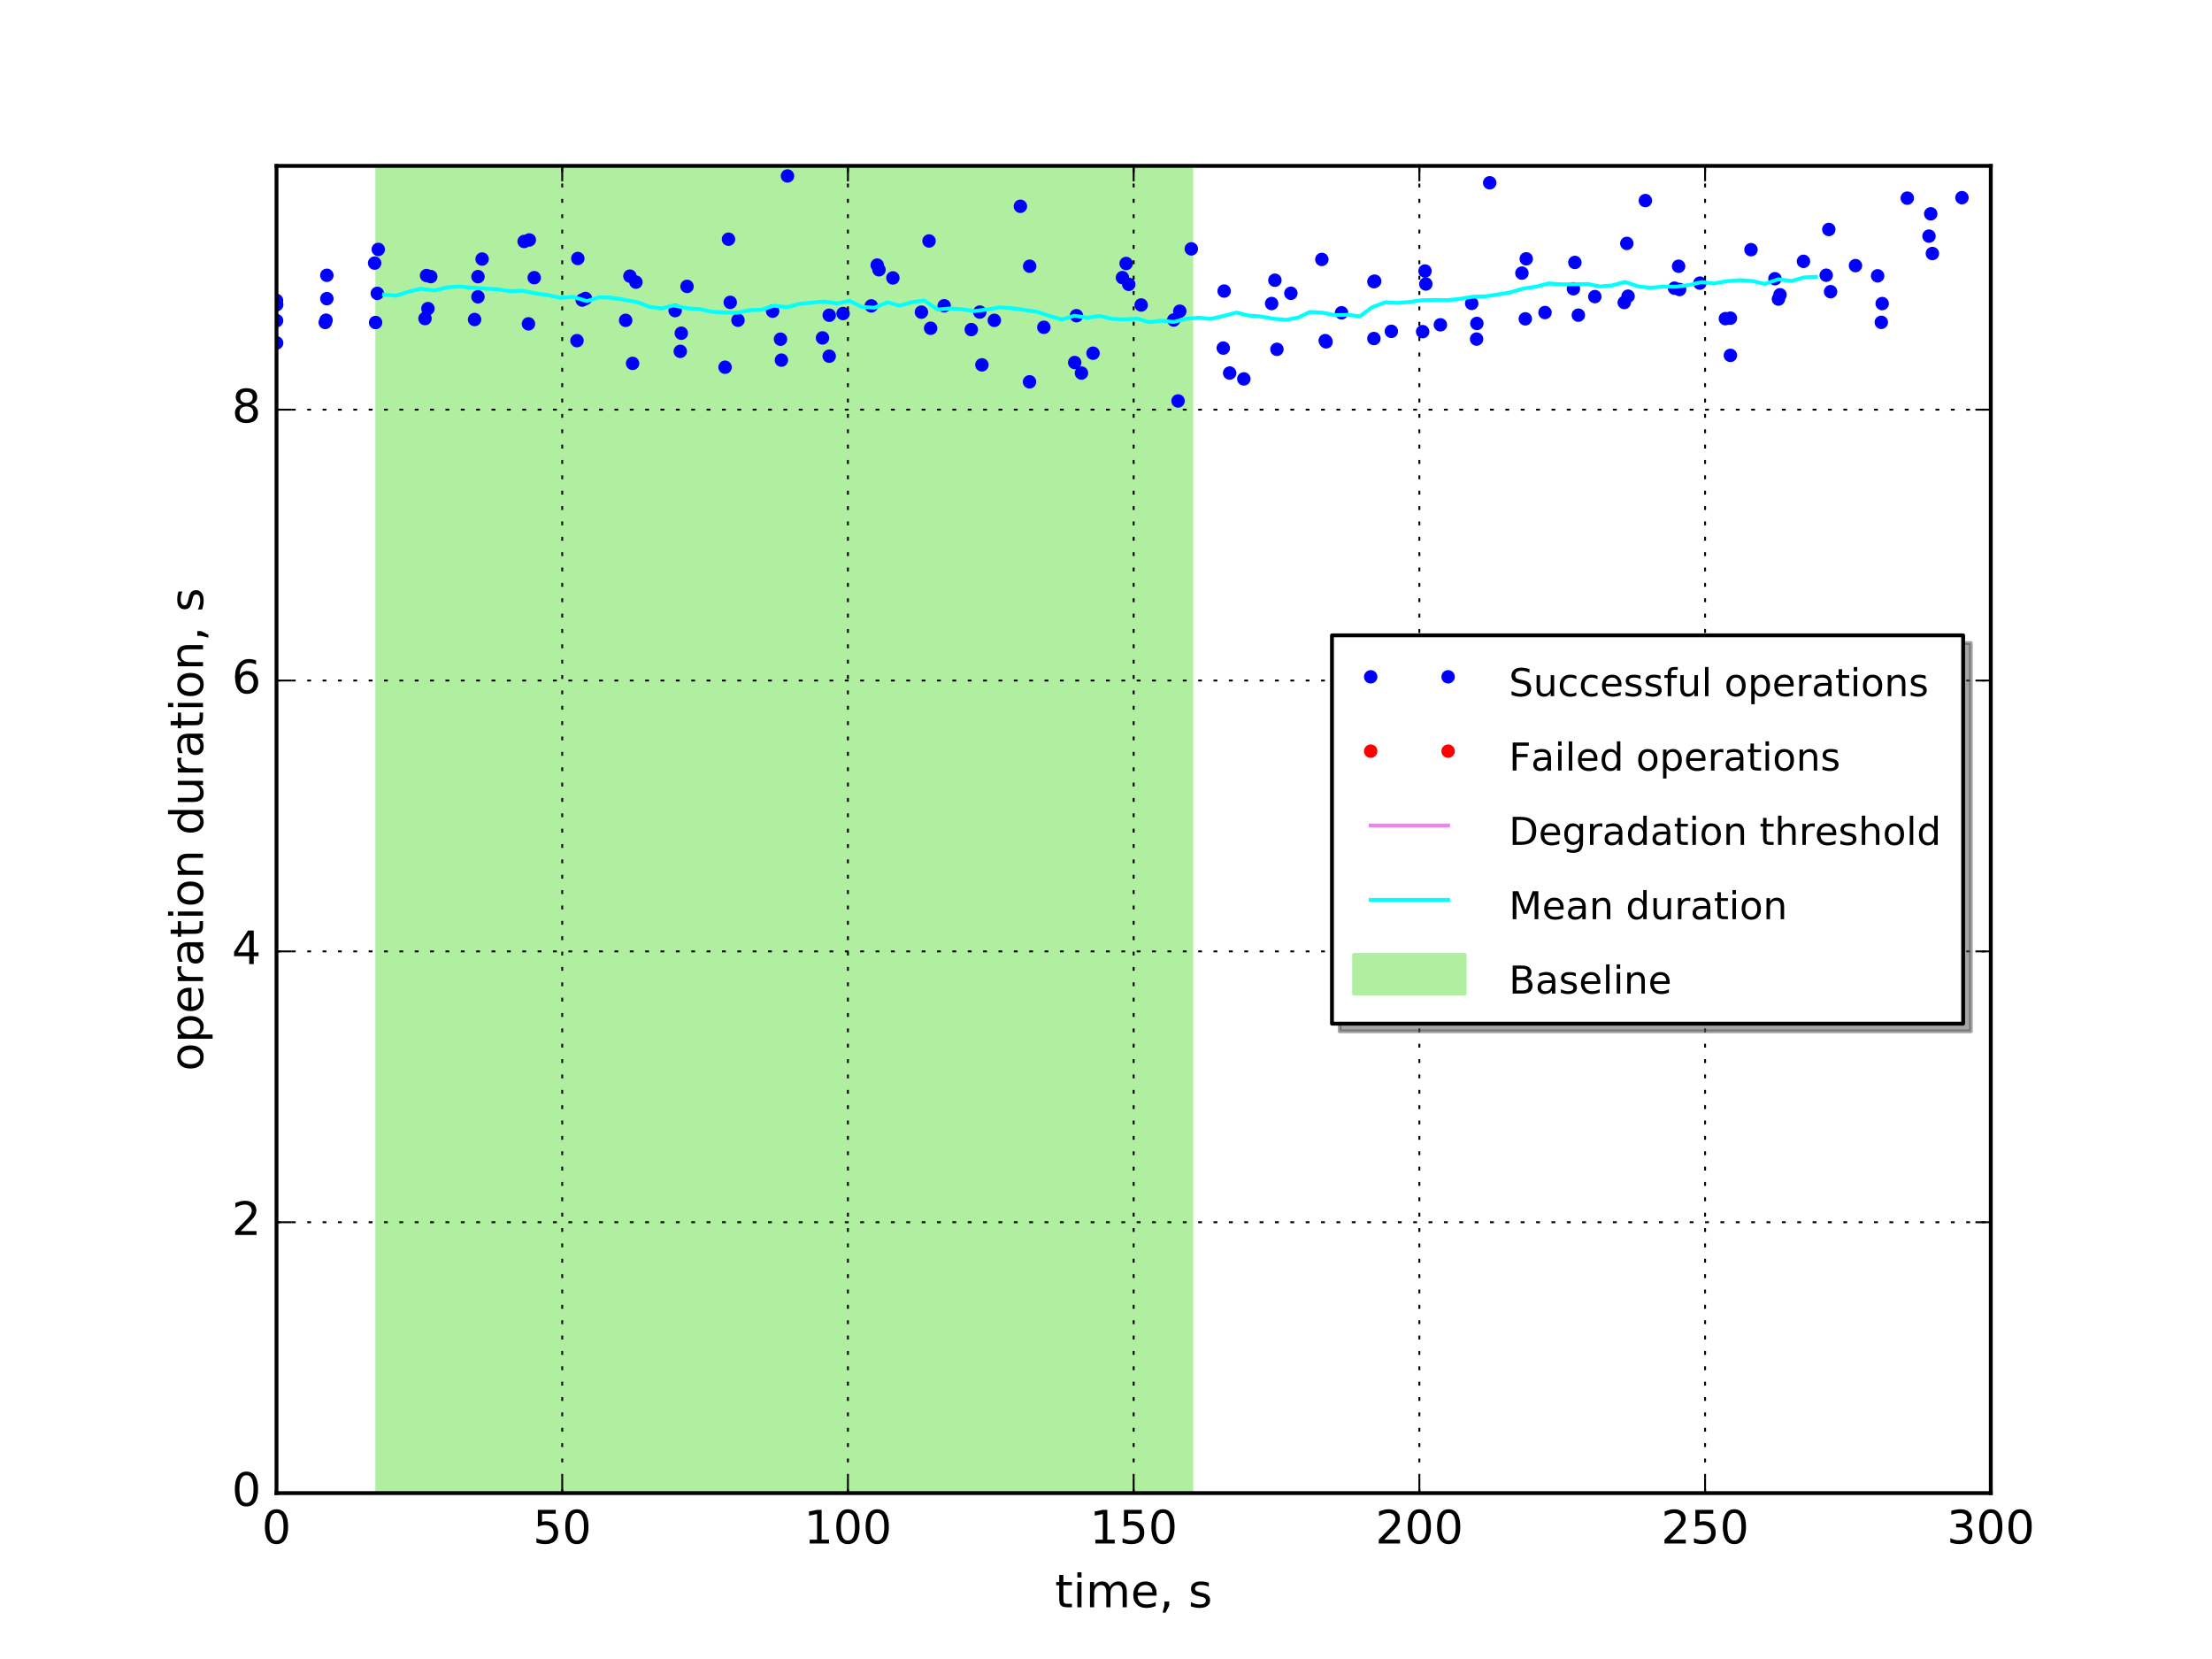 <?xml version="1.0" encoding="utf-8" standalone="no"?>
<!DOCTYPE svg PUBLIC "-//W3C//DTD SVG 1.1//EN"
  "http://www.w3.org/Graphics/SVG/1.1/DTD/svg11.dtd">
<!-- Created with matplotlib (http://matplotlib.org/) -->
<svg height="432pt" version="1.1" viewBox="0 0 576 432" width="576pt" xmlns="http://www.w3.org/2000/svg" xmlns:xlink="http://www.w3.org/1999/xlink">
 <defs>
  <style type="text/css">
*{stroke-linecap:butt;stroke-linejoin:round;stroke-miterlimit:100000;}
  </style>
 </defs>
 <g id="figure_1">
  <g id="patch_1">
   <path d="M 0 432 
L 576 432 
L 576 0 
L 0 0 
z
" style="fill:#ffffff;"/>
  </g>
  <g id="axes_1">
   <g id="patch_2">
    <path d="M 72 388.8 
L 518.4 388.8 
L 518.4 43.2 
L 72 43.2 
z
" style="fill:#ffffff;"/>
   </g>
   <g id="patch_3">
    <path clip-path="url(#p332a03325e)" d="M 98.249 388.8 
L 98.249 43.2 
L 310.215 43.2 
L 310.215 388.8 
z
" style="fill:#b0efa0;stroke:#b0efa0;stroke-linejoin:miter;"/>
   </g>
   <g id="line2d_1">
    <defs>
     <path d="M 0 1.5 
C 0.398 1.5 0.779 1.342 1.061 1.061 
C 1.342 0.779 1.5 0.398 1.5 0 
C 1.5 -0.398 1.342 -0.779 1.061 -1.061 
C 0.779 -1.342 0.398 -1.5 0 -1.5 
C -0.398 -1.5 -0.779 -1.342 -1.061 -1.061 
C -1.342 -0.779 -1.5 -0.398 -1.5 0 
C -1.5 0.398 -1.342 0.779 -1.061 1.061 
C -0.779 1.342 -0.398 1.5 0 1.5 
z
" id="m85e5445062" style="stroke:#0000ff;stroke-width:0.5;"/>
    </defs>
    <g clip-path="url(#p332a03325e)">
     <use style="fill:#0000ff;stroke:#0000ff;stroke-width:0.5;" x="72.0" xlink:href="#m85e5445062" y="78.233"/>
     <use style="fill:#0000ff;stroke:#0000ff;stroke-width:0.5;" x="72.02" xlink:href="#m85e5445062" y="83.498"/>
     <use style="fill:#0000ff;stroke:#0000ff;stroke-width:0.5;" x="72.04" xlink:href="#m85e5445062" y="89.294"/>
     <use style="fill:#0000ff;stroke:#0000ff;stroke-width:0.5;" x="72.052" xlink:href="#m85e5445062" y="79.327"/>
     <use style="fill:#0000ff;stroke:#0000ff;stroke-width:0.5;" x="84.687" xlink:href="#m85e5445062" y="83.963"/>
     <use style="fill:#0000ff;stroke:#0000ff;stroke-width:0.5;" x="84.91" xlink:href="#m85e5445062" y="83.375"/>
     <use style="fill:#0000ff;stroke:#0000ff;stroke-width:0.5;" x="85.114" xlink:href="#m85e5445062" y="71.685"/>
     <use style="fill:#0000ff;stroke:#0000ff;stroke-width:0.5;" x="85.116" xlink:href="#m85e5445062" y="77.765"/>
     <use style="fill:#0000ff;stroke:#0000ff;stroke-width:0.5;" x="97.555" xlink:href="#m85e5445062" y="68.507"/>
     <use style="fill:#0000ff;stroke:#0000ff;stroke-width:0.5;" x="97.803" xlink:href="#m85e5445062" y="83.981"/>
     <use style="fill:#0000ff;stroke:#0000ff;stroke-width:0.5;" x="98.249" xlink:href="#m85e5445062" y="76.392"/>
     <use style="fill:#0000ff;stroke:#0000ff;stroke-width:0.5;" x="98.499" xlink:href="#m85e5445062" y="64.947"/>
     <use style="fill:#0000ff;stroke:#0000ff;stroke-width:0.5;" x="110.671" xlink:href="#m85e5445062" y="82.952"/>
     <use style="fill:#0000ff;stroke:#0000ff;stroke-width:0.5;" x="111.075" xlink:href="#m85e5445062" y="71.75"/>
     <use style="fill:#0000ff;stroke:#0000ff;stroke-width:0.5;" x="111.436" xlink:href="#m85e5445062" y="80.361"/>
     <use style="fill:#0000ff;stroke:#0000ff;stroke-width:0.5;" x="112.169" xlink:href="#m85e5445062" y="72.025"/>
     <use style="fill:#0000ff;stroke:#0000ff;stroke-width:0.5;" x="123.583" xlink:href="#m85e5445062" y="83.2"/>
     <use style="fill:#0000ff;stroke:#0000ff;stroke-width:0.5;" x="124.458" xlink:href="#m85e5445062" y="77.288"/>
     <use style="fill:#0000ff;stroke:#0000ff;stroke-width:0.5;" x="124.463" xlink:href="#m85e5445062" y="72.038"/>
     <use style="fill:#0000ff;stroke:#0000ff;stroke-width:0.5;" x="125.541" xlink:href="#m85e5445062" y="67.454"/>
     <use style="fill:#0000ff;stroke:#0000ff;stroke-width:0.5;" x="136.486" xlink:href="#m85e5445062" y="62.878"/>
     <use style="fill:#0000ff;stroke:#0000ff;stroke-width:0.5;" x="137.607" xlink:href="#m85e5445062" y="84.33"/>
     <use style="fill:#0000ff;stroke:#0000ff;stroke-width:0.5;" x="137.834" xlink:href="#m85e5445062" y="62.477"/>
     <use style="fill:#0000ff;stroke:#0000ff;stroke-width:0.5;" x="139.106" xlink:href="#m85e5445062" y="72.309"/>
     <use style="fill:#0000ff;stroke:#0000ff;stroke-width:0.5;" x="150.245" xlink:href="#m85e5445062" y="88.707"/>
     <use style="fill:#0000ff;stroke:#0000ff;stroke-width:0.5;" x="150.46" xlink:href="#m85e5445062" y="67.308"/>
     <use style="fill:#0000ff;stroke:#0000ff;stroke-width:0.5;" x="151.614" xlink:href="#m85e5445062" y="78.133"/>
     <use style="fill:#0000ff;stroke:#0000ff;stroke-width:0.5;" x="152.464" xlink:href="#m85e5445062" y="77.724"/>
     <use style="fill:#0000ff;stroke:#0000ff;stroke-width:0.5;" x="162.916" xlink:href="#m85e5445062" y="83.413"/>
     <use style="fill:#0000ff;stroke:#0000ff;stroke-width:0.5;" x="164.029" xlink:href="#m85e5445062" y="71.905"/>
     <use style="fill:#0000ff;stroke:#0000ff;stroke-width:0.5;" x="164.727" xlink:href="#m85e5445062" y="94.627"/>
     <use style="fill:#0000ff;stroke:#0000ff;stroke-width:0.5;" x="165.595" xlink:href="#m85e5445062" y="73.467"/>
     <use style="fill:#0000ff;stroke:#0000ff;stroke-width:0.5;" x="175.807" xlink:href="#m85e5445062" y="80.883"/>
     <use style="fill:#0000ff;stroke:#0000ff;stroke-width:0.5;" x="177.145" xlink:href="#m85e5445062" y="91.493"/>
     <use style="fill:#0000ff;stroke:#0000ff;stroke-width:0.5;" x="177.405" xlink:href="#m85e5445062" y="86.769"/>
     <use style="fill:#0000ff;stroke:#0000ff;stroke-width:0.5;" x="178.905" xlink:href="#m85e5445062" y="74.574"/>
     <use style="fill:#0000ff;stroke:#0000ff;stroke-width:0.5;" x="188.805" xlink:href="#m85e5445062" y="95.624"/>
     <use style="fill:#0000ff;stroke:#0000ff;stroke-width:0.5;" x="189.695" xlink:href="#m85e5445062" y="62.289"/>
     <use style="fill:#0000ff;stroke:#0000ff;stroke-width:0.5;" x="190.153" xlink:href="#m85e5445062" y="78.734"/>
     <use style="fill:#0000ff;stroke:#0000ff;stroke-width:0.5;" x="192.169" xlink:href="#m85e5445062" y="83.383"/>
     <use style="fill:#0000ff;stroke:#0000ff;stroke-width:0.5;" x="201.186" xlink:href="#m85e5445062" y="81.026"/>
     <use style="fill:#0000ff;stroke:#0000ff;stroke-width:0.5;" x="203.242" xlink:href="#m85e5445062" y="88.327"/>
     <use style="fill:#0000ff;stroke:#0000ff;stroke-width:0.5;" x="203.478" xlink:href="#m85e5445062" y="93.776"/>
     <use style="fill:#0000ff;stroke:#0000ff;stroke-width:0.5;" x="205.061" xlink:href="#m85e5445062" y="45.823"/>
     <use style="fill:#0000ff;stroke:#0000ff;stroke-width:0.5;" x="214.18" xlink:href="#m85e5445062" y="87.993"/>
     <use style="fill:#0000ff;stroke:#0000ff;stroke-width:0.5;" x="215.925" xlink:href="#m85e5445062" y="92.749"/>
     <use style="fill:#0000ff;stroke:#0000ff;stroke-width:0.5;" x="215.934" xlink:href="#m85e5445062" y="82.087"/>
     <use style="fill:#0000ff;stroke:#0000ff;stroke-width:0.5;" x="219.538" xlink:href="#m85e5445062" y="81.639"/>
     <use style="fill:#0000ff;stroke:#0000ff;stroke-width:0.5;" x="226.878" xlink:href="#m85e5445062" y="79.651"/>
     <use style="fill:#0000ff;stroke:#0000ff;stroke-width:0.5;" x="228.423" xlink:href="#m85e5445062" y="69.033"/>
     <use style="fill:#0000ff;stroke:#0000ff;stroke-width:0.5;" x="228.883" xlink:href="#m85e5445062" y="70.254"/>
     <use style="fill:#0000ff;stroke:#0000ff;stroke-width:0.5;" x="232.504" xlink:href="#m85e5445062" y="72.372"/>
     <use style="fill:#0000ff;stroke:#0000ff;stroke-width:0.5;" x="239.934" xlink:href="#m85e5445062" y="81.284"/>
     <use style="fill:#0000ff;stroke:#0000ff;stroke-width:0.5;" x="241.921" xlink:href="#m85e5445062" y="62.75"/>
     <use style="fill:#0000ff;stroke:#0000ff;stroke-width:0.5;" x="242.331" xlink:href="#m85e5445062" y="85.477"/>
     <use style="fill:#0000ff;stroke:#0000ff;stroke-width:0.5;" x="245.861" xlink:href="#m85e5445062" y="79.626"/>
     <use style="fill:#0000ff;stroke:#0000ff;stroke-width:0.5;" x="252.917" xlink:href="#m85e5445062" y="85.825"/>
     <use style="fill:#0000ff;stroke:#0000ff;stroke-width:0.5;" x="255.135" xlink:href="#m85e5445062" y="81.268"/>
     <use style="fill:#0000ff;stroke:#0000ff;stroke-width:0.5;" x="255.685" xlink:href="#m85e5445062" y="95.011"/>
     <use style="fill:#0000ff;stroke:#0000ff;stroke-width:0.5;" x="258.919" xlink:href="#m85e5445062" y="83.417"/>
     <use style="fill:#0000ff;stroke:#0000ff;stroke-width:0.5;" x="265.709" xlink:href="#m85e5445062" y="53.72"/>
     <use style="fill:#0000ff;stroke:#0000ff;stroke-width:0.5;" x="268.086" xlink:href="#m85e5445062" y="99.428"/>
     <use style="fill:#0000ff;stroke:#0000ff;stroke-width:0.5;" x="268.12" xlink:href="#m85e5445062" y="69.324"/>
     <use style="fill:#0000ff;stroke:#0000ff;stroke-width:0.5;" x="271.811" xlink:href="#m85e5445062" y="85.227"/>
     <use style="fill:#0000ff;stroke:#0000ff;stroke-width:0.5;" x="279.854" xlink:href="#m85e5445062" y="94.402"/>
     <use style="fill:#0000ff;stroke:#0000ff;stroke-width:0.5;" x="280.302" xlink:href="#m85e5445062" y="82.209"/>
     <use style="fill:#0000ff;stroke:#0000ff;stroke-width:0.5;" x="281.611" xlink:href="#m85e5445062" y="97.144"/>
     <use style="fill:#0000ff;stroke:#0000ff;stroke-width:0.5;" x="284.626" xlink:href="#m85e5445062" y="91.981"/>
     <use style="fill:#0000ff;stroke:#0000ff;stroke-width:0.5;" x="292.281" xlink:href="#m85e5445062" y="72.293"/>
     <use style="fill:#0000ff;stroke:#0000ff;stroke-width:0.5;" x="293.243" xlink:href="#m85e5445062" y="68.613"/>
     <use style="fill:#0000ff;stroke:#0000ff;stroke-width:0.5;" x="293.922" xlink:href="#m85e5445062" y="74.04"/>
     <use style="fill:#0000ff;stroke:#0000ff;stroke-width:0.5;" x="297.156" xlink:href="#m85e5445062" y="79.417"/>
     <use style="fill:#0000ff;stroke:#0000ff;stroke-width:0.5;" x="305.642" xlink:href="#m85e5445062" y="83.328"/>
     <use style="fill:#0000ff;stroke:#0000ff;stroke-width:0.5;" x="306.76" xlink:href="#m85e5445062" y="104.41"/>
     <use style="fill:#0000ff;stroke:#0000ff;stroke-width:0.5;" x="307.208" xlink:href="#m85e5445062" y="81.037"/>
     <use style="fill:#0000ff;stroke:#0000ff;stroke-width:0.5;" x="310.215" xlink:href="#m85e5445062" y="64.804"/>
     <use style="fill:#0000ff;stroke:#0000ff;stroke-width:0.5;" x="318.536" xlink:href="#m85e5445062" y="90.639"/>
     <use style="fill:#0000ff;stroke:#0000ff;stroke-width:0.5;" x="318.765" xlink:href="#m85e5445062" y="75.792"/>
     <use style="fill:#0000ff;stroke:#0000ff;stroke-width:0.5;" x="320.201" xlink:href="#m85e5445062" y="97.138"/>
     <use style="fill:#0000ff;stroke:#0000ff;stroke-width:0.5;" x="323.892" xlink:href="#m85e5445062" y="98.665"/>
     <use style="fill:#0000ff;stroke:#0000ff;stroke-width:0.5;" x="331.129" xlink:href="#m85e5445062" y="79.04"/>
     <use style="fill:#0000ff;stroke:#0000ff;stroke-width:0.5;" x="331.977" xlink:href="#m85e5445062" y="72.965"/>
     <use style="fill:#0000ff;stroke:#0000ff;stroke-width:0.5;" x="332.514" xlink:href="#m85e5445062" y="90.965"/>
     <use style="fill:#0000ff;stroke:#0000ff;stroke-width:0.5;" x="336.14" xlink:href="#m85e5445062" y="76.368"/>
     <use style="fill:#0000ff;stroke:#0000ff;stroke-width:0.5;" x="344.204" xlink:href="#m85e5445062" y="67.554"/>
     <use style="fill:#0000ff;stroke:#0000ff;stroke-width:0.5;" x="345.085" xlink:href="#m85e5445062" y="88.702"/>
     <use style="fill:#0000ff;stroke:#0000ff;stroke-width:0.5;" x="345.313" xlink:href="#m85e5445062" y="89.012"/>
     <use style="fill:#0000ff;stroke:#0000ff;stroke-width:0.5;" x="349.328" xlink:href="#m85e5445062" y="81.449"/>
     <use style="fill:#0000ff;stroke:#0000ff;stroke-width:0.5;" x="357.755" xlink:href="#m85e5445062" y="73.339"/>
     <use style="fill:#0000ff;stroke:#0000ff;stroke-width:0.5;" x="357.764" xlink:href="#m85e5445062" y="88.152"/>
     <use style="fill:#0000ff;stroke:#0000ff;stroke-width:0.5;" x="357.966" xlink:href="#m85e5445062" y="73.223"/>
     <use style="fill:#0000ff;stroke:#0000ff;stroke-width:0.5;" x="362.301" xlink:href="#m85e5445062" y="86.278"/>
     <use style="fill:#0000ff;stroke:#0000ff;stroke-width:0.5;" x="370.454" xlink:href="#m85e5445062" y="86.362"/>
     <use style="fill:#0000ff;stroke:#0000ff;stroke-width:0.5;" x="371.071" xlink:href="#m85e5445062" y="70.578"/>
     <use style="fill:#0000ff;stroke:#0000ff;stroke-width:0.5;" x="371.287" xlink:href="#m85e5445062" y="73.953"/>
     <use style="fill:#0000ff;stroke:#0000ff;stroke-width:0.5;" x="375.072" xlink:href="#m85e5445062" y="84.579"/>
     <use style="fill:#0000ff;stroke:#0000ff;stroke-width:0.5;" x="383.224" xlink:href="#m85e5445062" y="79.001"/>
     <use style="fill:#0000ff;stroke:#0000ff;stroke-width:0.5;" x="384.502" xlink:href="#m85e5445062" y="88.293"/>
     <use style="fill:#0000ff;stroke:#0000ff;stroke-width:0.5;" x="384.575" xlink:href="#m85e5445062" y="84.225"/>
     <use style="fill:#0000ff;stroke:#0000ff;stroke-width:0.5;" x="387.914" xlink:href="#m85e5445062" y="47.6"/>
     <use style="fill:#0000ff;stroke:#0000ff;stroke-width:0.5;" x="396.302" xlink:href="#m85e5445062" y="71.115"/>
     <use style="fill:#0000ff;stroke:#0000ff;stroke-width:0.5;" x="397.187" xlink:href="#m85e5445062" y="83.023"/>
     <use style="fill:#0000ff;stroke:#0000ff;stroke-width:0.5;" x="397.433" xlink:href="#m85e5445062" y="67.398"/>
     <use style="fill:#0000ff;stroke:#0000ff;stroke-width:0.5;" x="402.317" xlink:href="#m85e5445062" y="81.385"/>
     <use style="fill:#0000ff;stroke:#0000ff;stroke-width:0.5;" x="409.712" xlink:href="#m85e5445062" y="75.197"/>
     <use style="fill:#0000ff;stroke:#0000ff;stroke-width:0.5;" x="410.095" xlink:href="#m85e5445062" y="68.338"/>
     <use style="fill:#0000ff;stroke:#0000ff;stroke-width:0.5;" x="410.999" xlink:href="#m85e5445062" y="82.063"/>
     <use style="fill:#0000ff;stroke:#0000ff;stroke-width:0.5;" x="415.293" xlink:href="#m85e5445062" y="77.239"/>
     <use style="fill:#0000ff;stroke:#0000ff;stroke-width:0.5;" x="422.95" xlink:href="#m85e5445062" y="78.774"/>
     <use style="fill:#0000ff;stroke:#0000ff;stroke-width:0.5;" x="423.622" xlink:href="#m85e5445062" y="63.38"/>
     <use style="fill:#0000ff;stroke:#0000ff;stroke-width:0.5;" x="423.95" xlink:href="#m85e5445062" y="77.126"/>
     <use style="fill:#0000ff;stroke:#0000ff;stroke-width:0.5;" x="428.446" xlink:href="#m85e5445062" y="52.231"/>
     <use style="fill:#0000ff;stroke:#0000ff;stroke-width:0.5;" x="436.04" xlink:href="#m85e5445062" y="75.043"/>
     <use style="fill:#0000ff;stroke:#0000ff;stroke-width:0.5;" x="437.106" xlink:href="#m85e5445062" y="69.334"/>
     <use style="fill:#0000ff;stroke:#0000ff;stroke-width:0.5;" x="437.358" xlink:href="#m85e5445062" y="75.39"/>
     <use style="fill:#0000ff;stroke:#0000ff;stroke-width:0.5;" x="442.654" xlink:href="#m85e5445062" y="73.72"/>
     <use style="fill:#0000ff;stroke:#0000ff;stroke-width:0.5;" x="449.284" xlink:href="#m85e5445062" y="82.974"/>
     <use style="fill:#0000ff;stroke:#0000ff;stroke-width:0.5;" x="450.591" xlink:href="#m85e5445062" y="92.537"/>
     <use style="fill:#0000ff;stroke:#0000ff;stroke-width:0.5;" x="450.596" xlink:href="#m85e5445062" y="82.848"/>
     <use style="fill:#0000ff;stroke:#0000ff;stroke-width:0.5;" x="455.953" xlink:href="#m85e5445062" y="65.016"/>
     <use style="fill:#0000ff;stroke:#0000ff;stroke-width:0.5;" x="462.193" xlink:href="#m85e5445062" y="72.583"/>
     <use style="fill:#0000ff;stroke:#0000ff;stroke-width:0.5;" x="463.097" xlink:href="#m85e5445062" y="77.875"/>
     <use style="fill:#0000ff;stroke:#0000ff;stroke-width:0.5;" x="463.51" xlink:href="#m85e5445062" y="76.759"/>
     <use style="fill:#0000ff;stroke:#0000ff;stroke-width:0.5;" x="469.621" xlink:href="#m85e5445062" y="68.053"/>
     <use style="fill:#0000ff;stroke:#0000ff;stroke-width:0.5;" x="475.541" xlink:href="#m85e5445062" y="71.663"/>
     <use style="fill:#0000ff;stroke:#0000ff;stroke-width:0.5;" x="476.221" xlink:href="#m85e5445062" y="59.754"/>
     <use style="fill:#0000ff;stroke:#0000ff;stroke-width:0.5;" x="476.681" xlink:href="#m85e5445062" y="75.952"/>
     <use style="fill:#0000ff;stroke:#0000ff;stroke-width:0.5;" x="483.16" xlink:href="#m85e5445062" y="69.166"/>
     <use style="fill:#0000ff;stroke:#0000ff;stroke-width:0.5;" x="488.928" xlink:href="#m85e5445062" y="71.824"/>
     <use style="fill:#0000ff;stroke:#0000ff;stroke-width:0.5;" x="489.886" xlink:href="#m85e5445062" y="83.933"/>
     <use style="fill:#0000ff;stroke:#0000ff;stroke-width:0.5;" x="490.113" xlink:href="#m85e5445062" y="79.05"/>
     <use style="fill:#0000ff;stroke:#0000ff;stroke-width:0.5;" x="496.652" xlink:href="#m85e5445062" y="51.592"/>
     <use style="fill:#0000ff;stroke:#0000ff;stroke-width:0.5;" x="502.308" xlink:href="#m85e5445062" y="61.484"/>
     <use style="fill:#0000ff;stroke:#0000ff;stroke-width:0.5;" x="502.755" xlink:href="#m85e5445062" y="55.681"/>
     <use style="fill:#0000ff;stroke:#0000ff;stroke-width:0.5;" x="503.188" xlink:href="#m85e5445062" y="66.016"/>
     <use style="fill:#0000ff;stroke:#0000ff;stroke-width:0.5;" x="510.886" xlink:href="#m85e5445062" y="51.473"/>
    </g>
   </g>
   <g id="line2d_2"/>
   <g id="line2d_3">
    <path clip-path="url(#p332a03325e)" d="M 72 35.346 
L 518.4 35.346 
" style="fill:none;stroke:#ee82ee;stroke-linecap:square;"/>
   </g>
   <g id="line2d_4">
    <path clip-path="url(#p332a03325e)" d="M 99.997 76.71 
L 103.121 77 
L 106.255 75.999 
L 109.448 75.191 
L 113.172 75.637 
L 116.304 74.844 
L 119.48 74.595 
L 122.687 74.882 
L 126.392 75.151 
L 129.558 75.313 
L 132.744 75.82 
L 135.951 75.681 
L 139.633 76.439 
L 142.798 76.846 
L 145.957 77.561 
L 149.169 77.286 
L 152.819 78.41 
L 155.967 77.414 
L 159.095 77.483 
L 162.319 78.023 
L 165.922 78.669 
L 169.1 79.881 
L 172.237 80.331 
L 175.438 79.538 
L 179.013 80.285 
L 182.141 80.477 
L 185.259 81.181 
L 188.493 81.348 
L 192.037 81.44 
L 195.156 80.755 
L 198.244 80.676 
L 201.472 79.617 
L 205.012 79.989 
L 208.16 79.125 
L 211.264 78.839 
L 214.524 78.499 
L 218.048 79.034 
L 221.207 78.351 
L 224.349 79.909 
L 227.624 80.132 
L 231.126 78.719 
L 234.312 79.596 
L 237.401 78.691 
L 240.655 78.284 
L 244.217 80.597 
L 247.365 80.321 
L 250.493 80.531 
L 253.764 81.002 
L 257.228 80.557 
L 260.388 80.031 
L 263.507 80.27 
L 266.759 80.706 
L 270.241 81.228 
L 273.423 82.329 
L 276.532 83.2 
L 279.765 82.215 
L 283.226 82.74 
L 286.361 82.262 
L 289.46 83.018 
L 292.708 83.192 
L 296.146 82.983 
L 299.302 83.9 
L 302.37 83.497 
L 305.609 83.832 
L 309.056 82.991 
L 312.162 82.719 
L 315.258 83.043 
L 318.483 82.296 
L 321.965 81.408 
L 325.083 82.163 
L 328.165 82.383 
L 331.421 82.966 
L 334.912 83.296 
L 338.028 82.689 
L 341.1 81.239 
L 344.332 81.407 
L 347.808 82.084 
L 350.95 81.972 
L 354.083 82.373 
L 357.308 80.014 
L 360.756 78.703 
L 363.902 78.892 
L 367.019 78.627 
L 370.343 78.171 
L 373.846 78.115 
L 376.984 78.153 
L 380.122 77.836 
L 383.455 77.276 
L 386.961 77.148 
L 390.097 76.674 
L 393.249 76.149 
L 396.605 75.149 
L 400.116 74.614 
L 403.29 73.804 
L 406.447 74.033 
L 409.845 74.022 
L 413.379 73.945 
L 416.587 74.59 
L 419.735 74.33 
L 423.133 73.416 
L 426.671 74.605 
L 429.851 74.927 
L 433.01 74.629 
L 436.447 74.66 
L 439.934 74.197 
L 443.101 73.462 
L 446.272 73.824 
L 449.708 73.21 
L 453.214 72.952 
L 456.402 73.198 
L 459.568 73.944 
L 463.03 72.728 
L 466.547 73.169 
L 469.724 72.247 
L 472.871 72.089 
" style="fill:none;stroke:#00ffff;stroke-linecap:square;"/>
   </g>
   <g id="patch_4">
    <path d="M 72 43.2 
L 518.4 43.2 
" style="fill:none;stroke:#000000;stroke-linecap:square;stroke-linejoin:miter;"/>
   </g>
   <g id="patch_5">
    <path d="M 518.4 388.8 
L 518.4 43.2 
" style="fill:none;stroke:#000000;stroke-linecap:square;stroke-linejoin:miter;"/>
   </g>
   <g id="patch_6">
    <path d="M 72 388.8 
L 518.4 388.8 
" style="fill:none;stroke:#000000;stroke-linecap:square;stroke-linejoin:miter;"/>
   </g>
   <g id="patch_7">
    <path d="M 72 388.8 
L 72 43.2 
" style="fill:none;stroke:#000000;stroke-linecap:square;stroke-linejoin:miter;"/>
   </g>
   <g id="matplotlib.axis_1">
    <g id="xtick_1">
     <g id="line2d_5">
      <path clip-path="url(#p332a03325e)" d="M 72 388.8 
L 72 43.2 
" style="fill:none;stroke:#000000;stroke-dasharray:1,3;stroke-dashoffset:0.0;stroke-width:0.5;"/>
     </g>
     <g id="line2d_6">
      <defs>
       <path d="M 0 0 
L 0 -4 
" id="m81418578d8" style="stroke:#000000;stroke-width:0.5;"/>
      </defs>
      <g>
       <use style="stroke:#000000;stroke-width:0.5;" x="72.0" xlink:href="#m81418578d8" y="388.8"/>
      </g>
     </g>
     <g id="line2d_7">
      <defs>
       <path d="M 0 0 
L 0 4 
" id="m6385d6f86c" style="stroke:#000000;stroke-width:0.5;"/>
      </defs>
      <g>
       <use style="stroke:#000000;stroke-width:0.5;" x="72.0" xlink:href="#m6385d6f86c" y="43.2"/>
      </g>
     </g>
     <g id="text_1">
      <!-- 0 -->
      <defs>
       <path d="M 31.781 66.406 
Q 24.172 66.406 20.328 58.906 
Q 16.5 51.422 16.5 36.375 
Q 16.5 21.391 20.328 13.891 
Q 24.172 6.391 31.781 6.391 
Q 39.453 6.391 43.281 13.891 
Q 47.125 21.391 47.125 36.375 
Q 47.125 51.422 43.281 58.906 
Q 39.453 66.406 31.781 66.406 
M 31.781 74.219 
Q 44.047 74.219 50.516 64.516 
Q 56.984 54.828 56.984 36.375 
Q 56.984 17.969 50.516 8.266 
Q 44.047 -1.422 31.781 -1.422 
Q 19.531 -1.422 13.062 8.266 
Q 6.594 17.969 6.594 36.375 
Q 6.594 54.828 13.062 64.516 
Q 19.531 74.219 31.781 74.219 
" id="BitstreamVeraSans-Roman-30"/>
      </defs>
      <g transform="translate(68.183 401.918)scale(0.12 -0.12)">
       <use xlink:href="#BitstreamVeraSans-Roman-30"/>
      </g>
     </g>
    </g>
    <g id="xtick_2">
     <g id="line2d_8">
      <path clip-path="url(#p332a03325e)" d="M 146.4 388.8 
L 146.4 43.2 
" style="fill:none;stroke:#000000;stroke-dasharray:1,3;stroke-dashoffset:0.0;stroke-width:0.5;"/>
     </g>
     <g id="line2d_9">
      <g>
       <use style="stroke:#000000;stroke-width:0.5;" x="146.4" xlink:href="#m81418578d8" y="388.8"/>
      </g>
     </g>
     <g id="line2d_10">
      <g>
       <use style="stroke:#000000;stroke-width:0.5;" x="146.4" xlink:href="#m6385d6f86c" y="43.2"/>
      </g>
     </g>
     <g id="text_2">
      <!-- 50 -->
      <defs>
       <path d="M 10.797 72.906 
L 49.516 72.906 
L 49.516 64.594 
L 19.828 64.594 
L 19.828 46.734 
Q 21.969 47.469 24.109 47.828 
Q 26.266 48.188 28.422 48.188 
Q 40.625 48.188 47.75 41.5 
Q 54.891 34.812 54.891 23.391 
Q 54.891 11.625 47.562 5.094 
Q 40.234 -1.422 26.906 -1.422 
Q 22.312 -1.422 17.547 -0.641 
Q 12.797 0.141 7.719 1.703 
L 7.719 11.625 
Q 12.109 9.234 16.797 8.062 
Q 21.484 6.891 26.703 6.891 
Q 35.156 6.891 40.078 11.328 
Q 45.016 15.766 45.016 23.391 
Q 45.016 31 40.078 35.438 
Q 35.156 39.891 26.703 39.891 
Q 22.75 39.891 18.812 39.016 
Q 14.891 38.141 10.797 36.281 
z
" id="BitstreamVeraSans-Roman-35"/>
      </defs>
      <g transform="translate(138.765 401.918)scale(0.12 -0.12)">
       <use xlink:href="#BitstreamVeraSans-Roman-35"/>
       <use x="63.623" xlink:href="#BitstreamVeraSans-Roman-30"/>
      </g>
     </g>
    </g>
    <g id="xtick_3">
     <g id="line2d_11">
      <path clip-path="url(#p332a03325e)" d="M 220.8 388.8 
L 220.8 43.2 
" style="fill:none;stroke:#000000;stroke-dasharray:1,3;stroke-dashoffset:0.0;stroke-width:0.5;"/>
     </g>
     <g id="line2d_12">
      <g>
       <use style="stroke:#000000;stroke-width:0.5;" x="220.8" xlink:href="#m81418578d8" y="388.8"/>
      </g>
     </g>
     <g id="line2d_13">
      <g>
       <use style="stroke:#000000;stroke-width:0.5;" x="220.8" xlink:href="#m6385d6f86c" y="43.2"/>
      </g>
     </g>
     <g id="text_3">
      <!-- 100 -->
      <defs>
       <path d="M 12.406 8.297 
L 28.516 8.297 
L 28.516 63.922 
L 10.984 60.406 
L 10.984 69.391 
L 28.422 72.906 
L 38.281 72.906 
L 38.281 8.297 
L 54.391 8.297 
L 54.391 0 
L 12.406 0 
z
" id="BitstreamVeraSans-Roman-31"/>
      </defs>
      <g transform="translate(209.347 401.918)scale(0.12 -0.12)">
       <use xlink:href="#BitstreamVeraSans-Roman-31"/>
       <use x="63.623" xlink:href="#BitstreamVeraSans-Roman-30"/>
       <use x="127.246" xlink:href="#BitstreamVeraSans-Roman-30"/>
      </g>
     </g>
    </g>
    <g id="xtick_4">
     <g id="line2d_14">
      <path clip-path="url(#p332a03325e)" d="M 295.2 388.8 
L 295.2 43.2 
" style="fill:none;stroke:#000000;stroke-dasharray:1,3;stroke-dashoffset:0.0;stroke-width:0.5;"/>
     </g>
     <g id="line2d_15">
      <g>
       <use style="stroke:#000000;stroke-width:0.5;" x="295.2" xlink:href="#m81418578d8" y="388.8"/>
      </g>
     </g>
     <g id="line2d_16">
      <g>
       <use style="stroke:#000000;stroke-width:0.5;" x="295.2" xlink:href="#m6385d6f86c" y="43.2"/>
      </g>
     </g>
     <g id="text_4">
      <!-- 150 -->
      <g transform="translate(283.748 401.918)scale(0.12 -0.12)">
       <use xlink:href="#BitstreamVeraSans-Roman-31"/>
       <use x="63.623" xlink:href="#BitstreamVeraSans-Roman-35"/>
       <use x="127.246" xlink:href="#BitstreamVeraSans-Roman-30"/>
      </g>
     </g>
    </g>
    <g id="xtick_5">
     <g id="line2d_17">
      <path clip-path="url(#p332a03325e)" d="M 369.6 388.8 
L 369.6 43.2 
" style="fill:none;stroke:#000000;stroke-dasharray:1,3;stroke-dashoffset:0.0;stroke-width:0.5;"/>
     </g>
     <g id="line2d_18">
      <g>
       <use style="stroke:#000000;stroke-width:0.5;" x="369.6" xlink:href="#m81418578d8" y="388.8"/>
      </g>
     </g>
     <g id="line2d_19">
      <g>
       <use style="stroke:#000000;stroke-width:0.5;" x="369.6" xlink:href="#m6385d6f86c" y="43.2"/>
      </g>
     </g>
     <g id="text_5">
      <!-- 200 -->
      <defs>
       <path d="M 19.188 8.297 
L 53.609 8.297 
L 53.609 0 
L 7.328 0 
L 7.328 8.297 
Q 12.938 14.109 22.625 23.891 
Q 32.328 33.688 34.812 36.531 
Q 39.547 41.844 41.422 45.531 
Q 43.312 49.219 43.312 52.781 
Q 43.312 58.594 39.234 62.25 
Q 35.156 65.922 28.609 65.922 
Q 23.969 65.922 18.812 64.312 
Q 13.672 62.703 7.812 59.422 
L 7.812 69.391 
Q 13.766 71.781 18.938 73 
Q 24.125 74.219 28.422 74.219 
Q 39.75 74.219 46.484 68.547 
Q 53.219 62.891 53.219 53.422 
Q 53.219 48.922 51.531 44.891 
Q 49.859 40.875 45.406 35.406 
Q 44.188 33.984 37.641 27.219 
Q 31.109 20.453 19.188 8.297 
" id="BitstreamVeraSans-Roman-32"/>
      </defs>
      <g transform="translate(358.147 401.918)scale(0.12 -0.12)">
       <use xlink:href="#BitstreamVeraSans-Roman-32"/>
       <use x="63.623" xlink:href="#BitstreamVeraSans-Roman-30"/>
       <use x="127.246" xlink:href="#BitstreamVeraSans-Roman-30"/>
      </g>
     </g>
    </g>
    <g id="xtick_6">
     <g id="line2d_20">
      <path clip-path="url(#p332a03325e)" d="M 444 388.8 
L 444 43.2 
" style="fill:none;stroke:#000000;stroke-dasharray:1,3;stroke-dashoffset:0.0;stroke-width:0.5;"/>
     </g>
     <g id="line2d_21">
      <g>
       <use style="stroke:#000000;stroke-width:0.5;" x="444.0" xlink:href="#m81418578d8" y="388.8"/>
      </g>
     </g>
     <g id="line2d_22">
      <g>
       <use style="stroke:#000000;stroke-width:0.5;" x="444.0" xlink:href="#m6385d6f86c" y="43.2"/>
      </g>
     </g>
     <g id="text_6">
      <!-- 250 -->
      <g transform="translate(432.548 401.918)scale(0.12 -0.12)">
       <use xlink:href="#BitstreamVeraSans-Roman-32"/>
       <use x="63.623" xlink:href="#BitstreamVeraSans-Roman-35"/>
       <use x="127.246" xlink:href="#BitstreamVeraSans-Roman-30"/>
      </g>
     </g>
    </g>
    <g id="xtick_7">
     <g id="line2d_23">
      <path clip-path="url(#p332a03325e)" d="M 518.4 388.8 
L 518.4 43.2 
" style="fill:none;stroke:#000000;stroke-dasharray:1,3;stroke-dashoffset:0.0;stroke-width:0.5;"/>
     </g>
     <g id="line2d_24">
      <g>
       <use style="stroke:#000000;stroke-width:0.5;" x="518.4" xlink:href="#m81418578d8" y="388.8"/>
      </g>
     </g>
     <g id="line2d_25">
      <g>
       <use style="stroke:#000000;stroke-width:0.5;" x="518.4" xlink:href="#m6385d6f86c" y="43.2"/>
      </g>
     </g>
     <g id="text_7">
      <!-- 300 -->
      <defs>
       <path d="M 40.578 39.312 
Q 47.656 37.797 51.625 33 
Q 55.609 28.219 55.609 21.188 
Q 55.609 10.406 48.188 4.484 
Q 40.766 -1.422 27.094 -1.422 
Q 22.516 -1.422 17.656 -0.516 
Q 12.797 0.391 7.625 2.203 
L 7.625 11.719 
Q 11.719 9.328 16.594 8.109 
Q 21.484 6.891 26.812 6.891 
Q 36.078 6.891 40.938 10.547 
Q 45.797 14.203 45.797 21.188 
Q 45.797 27.641 41.281 31.266 
Q 36.766 34.906 28.719 34.906 
L 20.219 34.906 
L 20.219 43.016 
L 29.109 43.016 
Q 36.375 43.016 40.234 45.922 
Q 44.094 48.828 44.094 54.297 
Q 44.094 59.906 40.109 62.906 
Q 36.141 65.922 28.719 65.922 
Q 24.656 65.922 20.016 65.031 
Q 15.375 64.156 9.812 62.312 
L 9.812 71.094 
Q 15.438 72.656 20.344 73.438 
Q 25.25 74.219 29.594 74.219 
Q 40.828 74.219 47.359 69.109 
Q 53.906 64.016 53.906 55.328 
Q 53.906 49.266 50.438 45.094 
Q 46.969 40.922 40.578 39.312 
" id="BitstreamVeraSans-Roman-33"/>
      </defs>
      <g transform="translate(506.947 401.918)scale(0.12 -0.12)">
       <use xlink:href="#BitstreamVeraSans-Roman-33"/>
       <use x="63.623" xlink:href="#BitstreamVeraSans-Roman-30"/>
       <use x="127.246" xlink:href="#BitstreamVeraSans-Roman-30"/>
      </g>
     </g>
    </g>
    <g id="text_8">
     <!-- time, s -->
     <defs>
      <path id="BitstreamVeraSans-Roman-20"/>
      <path d="M 52 44.188 
Q 55.375 50.25 60.062 53.125 
Q 64.75 56 71.094 56 
Q 79.641 56 84.281 50.016 
Q 88.922 44.047 88.922 33.016 
L 88.922 0 
L 79.891 0 
L 79.891 32.719 
Q 79.891 40.578 77.094 44.375 
Q 74.312 48.188 68.609 48.188 
Q 61.625 48.188 57.562 43.547 
Q 53.516 38.922 53.516 30.906 
L 53.516 0 
L 44.484 0 
L 44.484 32.719 
Q 44.484 40.625 41.703 44.406 
Q 38.922 48.188 33.109 48.188 
Q 26.219 48.188 22.156 43.531 
Q 18.109 38.875 18.109 30.906 
L 18.109 0 
L 9.078 0 
L 9.078 54.688 
L 18.109 54.688 
L 18.109 46.188 
Q 21.188 51.219 25.484 53.609 
Q 29.781 56 35.688 56 
Q 41.656 56 45.828 52.969 
Q 50 49.953 52 44.188 
" id="BitstreamVeraSans-Roman-6d"/>
      <path d="M 11.719 12.406 
L 22.016 12.406 
L 22.016 4 
L 14.016 -11.625 
L 7.719 -11.625 
L 11.719 4 
z
" id="BitstreamVeraSans-Roman-2c"/>
      <path d="M 9.422 54.688 
L 18.406 54.688 
L 18.406 0 
L 9.422 0 
z
M 9.422 75.984 
L 18.406 75.984 
L 18.406 64.594 
L 9.422 64.594 
z
" id="BitstreamVeraSans-Roman-69"/>
      <path d="M 56.203 29.594 
L 56.203 25.203 
L 14.891 25.203 
Q 15.484 15.922 20.484 11.062 
Q 25.484 6.203 34.422 6.203 
Q 39.594 6.203 44.453 7.469 
Q 49.312 8.734 54.109 11.281 
L 54.109 2.781 
Q 49.266 0.734 44.188 -0.344 
Q 39.109 -1.422 33.891 -1.422 
Q 20.797 -1.422 13.156 6.188 
Q 5.516 13.812 5.516 26.812 
Q 5.516 40.234 12.766 48.109 
Q 20.016 56 32.328 56 
Q 43.359 56 49.781 48.891 
Q 56.203 41.797 56.203 29.594 
M 47.219 32.234 
Q 47.125 39.594 43.094 43.984 
Q 39.062 48.391 32.422 48.391 
Q 24.906 48.391 20.391 44.141 
Q 15.875 39.891 15.188 32.172 
z
" id="BitstreamVeraSans-Roman-65"/>
      <path d="M 18.312 70.219 
L 18.312 54.688 
L 36.812 54.688 
L 36.812 47.703 
L 18.312 47.703 
L 18.312 18.016 
Q 18.312 11.328 20.141 9.422 
Q 21.969 7.516 27.594 7.516 
L 36.812 7.516 
L 36.812 0 
L 27.594 0 
Q 17.188 0 13.234 3.875 
Q 9.281 7.766 9.281 18.016 
L 9.281 47.703 
L 2.688 47.703 
L 2.688 54.688 
L 9.281 54.688 
L 9.281 70.219 
z
" id="BitstreamVeraSans-Roman-74"/>
      <path d="M 44.281 53.078 
L 44.281 44.578 
Q 40.484 46.531 36.375 47.5 
Q 32.281 48.484 27.875 48.484 
Q 21.188 48.484 17.844 46.438 
Q 14.5 44.391 14.5 40.281 
Q 14.5 37.156 16.891 35.375 
Q 19.281 33.594 26.516 31.984 
L 29.594 31.297 
Q 39.156 29.25 43.188 25.516 
Q 47.219 21.781 47.219 15.094 
Q 47.219 7.469 41.188 3.016 
Q 35.156 -1.422 24.609 -1.422 
Q 20.219 -1.422 15.453 -0.562 
Q 10.688 0.297 5.422 2 
L 5.422 11.281 
Q 10.406 8.688 15.234 7.391 
Q 20.062 6.109 24.812 6.109 
Q 31.156 6.109 34.562 8.281 
Q 37.984 10.453 37.984 14.406 
Q 37.984 18.062 35.516 20.016 
Q 33.062 21.969 24.703 23.781 
L 21.578 24.516 
Q 13.234 26.266 9.516 29.906 
Q 5.812 33.547 5.812 39.891 
Q 5.812 47.609 11.281 51.797 
Q 16.75 56 26.812 56 
Q 31.781 56 36.172 55.266 
Q 40.578 54.547 44.281 53.078 
" id="BitstreamVeraSans-Roman-73"/>
     </defs>
     <g transform="translate(274.705 418.532)scale(0.12 -0.12)">
      <use xlink:href="#BitstreamVeraSans-Roman-74"/>
      <use x="39.209" xlink:href="#BitstreamVeraSans-Roman-69"/>
      <use x="66.992" xlink:href="#BitstreamVeraSans-Roman-6d"/>
      <use x="164.404" xlink:href="#BitstreamVeraSans-Roman-65"/>
      <use x="225.928" xlink:href="#BitstreamVeraSans-Roman-2c"/>
      <use x="257.715" xlink:href="#BitstreamVeraSans-Roman-20"/>
      <use x="289.502" xlink:href="#BitstreamVeraSans-Roman-73"/>
     </g>
    </g>
   </g>
   <g id="matplotlib.axis_2">
    <g id="ytick_1">
     <g id="line2d_26">
      <path clip-path="url(#p332a03325e)" d="M 72 388.8 
L 518.4 388.8 
" style="fill:none;stroke:#000000;stroke-dasharray:1,3;stroke-dashoffset:0.0;stroke-width:0.5;"/>
     </g>
     <g id="line2d_27">
      <defs>
       <path d="M 0 0 
L 4 0 
" id="m0866599073" style="stroke:#000000;stroke-width:0.5;"/>
      </defs>
      <g>
       <use style="stroke:#000000;stroke-width:0.5;" x="72.0" xlink:href="#m0866599073" y="388.8"/>
      </g>
     </g>
     <g id="line2d_28">
      <defs>
       <path d="M 0 0 
L -4 0 
" id="m88942c7e4f" style="stroke:#000000;stroke-width:0.5;"/>
      </defs>
      <g>
       <use style="stroke:#000000;stroke-width:0.5;" x="518.4" xlink:href="#m88942c7e4f" y="388.8"/>
      </g>
     </g>
     <g id="text_9">
      <!-- 0 -->
      <g transform="translate(60.365 392.111)scale(0.12 -0.12)">
       <use xlink:href="#BitstreamVeraSans-Roman-30"/>
      </g>
     </g>
    </g>
    <g id="ytick_2">
     <g id="line2d_29">
      <path clip-path="url(#p332a03325e)" d="M 72 318.269 
L 518.4 318.269 
" style="fill:none;stroke:#000000;stroke-dasharray:1,3;stroke-dashoffset:0.0;stroke-width:0.5;"/>
     </g>
     <g id="line2d_30">
      <g>
       <use style="stroke:#000000;stroke-width:0.5;" x="72.0" xlink:href="#m0866599073" y="318.269"/>
      </g>
     </g>
     <g id="line2d_31">
      <g>
       <use style="stroke:#000000;stroke-width:0.5;" x="518.4" xlink:href="#m88942c7e4f" y="318.269"/>
      </g>
     </g>
     <g id="text_10">
      <!-- 2 -->
      <g transform="translate(60.365 321.581)scale(0.12 -0.12)">
       <use xlink:href="#BitstreamVeraSans-Roman-32"/>
      </g>
     </g>
    </g>
    <g id="ytick_3">
     <g id="line2d_32">
      <path clip-path="url(#p332a03325e)" d="M 72 247.739 
L 518.4 247.739 
" style="fill:none;stroke:#000000;stroke-dasharray:1,3;stroke-dashoffset:0.0;stroke-width:0.5;"/>
     </g>
     <g id="line2d_33">
      <g>
       <use style="stroke:#000000;stroke-width:0.5;" x="72.0" xlink:href="#m0866599073" y="247.739"/>
      </g>
     </g>
     <g id="line2d_34">
      <g>
       <use style="stroke:#000000;stroke-width:0.5;" x="518.4" xlink:href="#m88942c7e4f" y="247.739"/>
      </g>
     </g>
     <g id="text_11">
      <!-- 4 -->
      <defs>
       <path d="M 37.797 64.312 
L 12.891 25.391 
L 37.797 25.391 
z
M 35.203 72.906 
L 47.609 72.906 
L 47.609 25.391 
L 58.016 25.391 
L 58.016 17.188 
L 47.609 17.188 
L 47.609 0 
L 37.797 0 
L 37.797 17.188 
L 4.891 17.188 
L 4.891 26.703 
z
" id="BitstreamVeraSans-Roman-34"/>
      </defs>
      <g transform="translate(60.365 251.05)scale(0.12 -0.12)">
       <use xlink:href="#BitstreamVeraSans-Roman-34"/>
      </g>
     </g>
    </g>
    <g id="ytick_4">
     <g id="line2d_35">
      <path clip-path="url(#p332a03325e)" d="M 72 177.208 
L 518.4 177.208 
" style="fill:none;stroke:#000000;stroke-dasharray:1,3;stroke-dashoffset:0.0;stroke-width:0.5;"/>
     </g>
     <g id="line2d_36">
      <g>
       <use style="stroke:#000000;stroke-width:0.5;" x="72.0" xlink:href="#m0866599073" y="177.208"/>
      </g>
     </g>
     <g id="line2d_37">
      <g>
       <use style="stroke:#000000;stroke-width:0.5;" x="518.4" xlink:href="#m88942c7e4f" y="177.208"/>
      </g>
     </g>
     <g id="text_12">
      <!-- 6 -->
      <defs>
       <path d="M 33.016 40.375 
Q 26.375 40.375 22.484 35.828 
Q 18.609 31.297 18.609 23.391 
Q 18.609 15.531 22.484 10.953 
Q 26.375 6.391 33.016 6.391 
Q 39.656 6.391 43.531 10.953 
Q 47.406 15.531 47.406 23.391 
Q 47.406 31.297 43.531 35.828 
Q 39.656 40.375 33.016 40.375 
M 52.594 71.297 
L 52.594 62.312 
Q 48.875 64.062 45.094 64.984 
Q 41.312 65.922 37.594 65.922 
Q 27.828 65.922 22.672 59.328 
Q 17.531 52.734 16.797 39.406 
Q 19.672 43.656 24.016 45.922 
Q 28.375 48.188 33.594 48.188 
Q 44.578 48.188 50.953 41.516 
Q 57.328 34.859 57.328 23.391 
Q 57.328 12.156 50.688 5.359 
Q 44.047 -1.422 33.016 -1.422 
Q 20.359 -1.422 13.672 8.266 
Q 6.984 17.969 6.984 36.375 
Q 6.984 53.656 15.188 63.938 
Q 23.391 74.219 37.203 74.219 
Q 40.922 74.219 44.703 73.484 
Q 48.484 72.75 52.594 71.297 
" id="BitstreamVeraSans-Roman-36"/>
      </defs>
      <g transform="translate(60.365 180.519)scale(0.12 -0.12)">
       <use xlink:href="#BitstreamVeraSans-Roman-36"/>
      </g>
     </g>
    </g>
    <g id="ytick_5">
     <g id="line2d_38">
      <path clip-path="url(#p332a03325e)" d="M 72 106.678 
L 518.4 106.678 
" style="fill:none;stroke:#000000;stroke-dasharray:1,3;stroke-dashoffset:0.0;stroke-width:0.5;"/>
     </g>
     <g id="line2d_39">
      <g>
       <use style="stroke:#000000;stroke-width:0.5;" x="72.0" xlink:href="#m0866599073" y="106.678"/>
      </g>
     </g>
     <g id="line2d_40">
      <g>
       <use style="stroke:#000000;stroke-width:0.5;" x="518.4" xlink:href="#m88942c7e4f" y="106.678"/>
      </g>
     </g>
     <g id="text_13">
      <!-- 8 -->
      <defs>
       <path d="M 31.781 34.625 
Q 24.75 34.625 20.719 30.859 
Q 16.703 27.094 16.703 20.516 
Q 16.703 13.922 20.719 10.156 
Q 24.75 6.391 31.781 6.391 
Q 38.812 6.391 42.859 10.172 
Q 46.922 13.969 46.922 20.516 
Q 46.922 27.094 42.891 30.859 
Q 38.875 34.625 31.781 34.625 
M 21.922 38.812 
Q 15.578 40.375 12.031 44.719 
Q 8.5 49.078 8.5 55.328 
Q 8.5 64.062 14.719 69.141 
Q 20.953 74.219 31.781 74.219 
Q 42.672 74.219 48.875 69.141 
Q 55.078 64.062 55.078 55.328 
Q 55.078 49.078 51.531 44.719 
Q 48 40.375 41.703 38.812 
Q 48.828 37.156 52.797 32.312 
Q 56.781 27.484 56.781 20.516 
Q 56.781 9.906 50.312 4.234 
Q 43.844 -1.422 31.781 -1.422 
Q 19.734 -1.422 13.25 4.234 
Q 6.781 9.906 6.781 20.516 
Q 6.781 27.484 10.781 32.312 
Q 14.797 37.156 21.922 38.812 
M 18.312 54.391 
Q 18.312 48.734 21.844 45.562 
Q 25.391 42.391 31.781 42.391 
Q 38.141 42.391 41.719 45.562 
Q 45.312 48.734 45.312 54.391 
Q 45.312 60.062 41.719 63.234 
Q 38.141 66.406 31.781 66.406 
Q 25.391 66.406 21.844 63.234 
Q 18.312 60.062 18.312 54.391 
" id="BitstreamVeraSans-Roman-38"/>
      </defs>
      <g transform="translate(60.365 109.989)scale(0.12 -0.12)">
       <use xlink:href="#BitstreamVeraSans-Roman-38"/>
      </g>
     </g>
    </g>
    <g id="text_14">
     <!-- operation duration, s -->
     <defs>
      <path d="M 54.891 33.016 
L 54.891 0 
L 45.906 0 
L 45.906 32.719 
Q 45.906 40.484 42.875 44.328 
Q 39.844 48.188 33.797 48.188 
Q 26.516 48.188 22.312 43.547 
Q 18.109 38.922 18.109 30.906 
L 18.109 0 
L 9.078 0 
L 9.078 54.688 
L 18.109 54.688 
L 18.109 46.188 
Q 21.344 51.125 25.703 53.562 
Q 30.078 56 35.797 56 
Q 45.219 56 50.047 50.172 
Q 54.891 44.344 54.891 33.016 
" id="BitstreamVeraSans-Roman-6e"/>
      <path d="M 41.109 46.297 
Q 39.594 47.172 37.812 47.578 
Q 36.031 48 33.891 48 
Q 26.266 48 22.188 43.047 
Q 18.109 38.094 18.109 28.812 
L 18.109 0 
L 9.078 0 
L 9.078 54.688 
L 18.109 54.688 
L 18.109 46.188 
Q 20.953 51.172 25.484 53.578 
Q 30.031 56 36.531 56 
Q 37.453 56 38.578 55.875 
Q 39.703 55.766 41.062 55.516 
z
" id="BitstreamVeraSans-Roman-72"/>
      <path d="M 30.609 48.391 
Q 23.391 48.391 19.188 42.75 
Q 14.984 37.109 14.984 27.297 
Q 14.984 17.484 19.156 11.844 
Q 23.344 6.203 30.609 6.203 
Q 37.797 6.203 41.984 11.859 
Q 46.188 17.531 46.188 27.297 
Q 46.188 37.016 41.984 42.703 
Q 37.797 48.391 30.609 48.391 
M 30.609 56 
Q 42.328 56 49.016 48.375 
Q 55.719 40.766 55.719 27.297 
Q 55.719 13.875 49.016 6.219 
Q 42.328 -1.422 30.609 -1.422 
Q 18.844 -1.422 12.172 6.219 
Q 5.516 13.875 5.516 27.297 
Q 5.516 40.766 12.172 48.375 
Q 18.844 56 30.609 56 
" id="BitstreamVeraSans-Roman-6f"/>
      <path d="M 45.406 46.391 
L 45.406 75.984 
L 54.391 75.984 
L 54.391 0 
L 45.406 0 
L 45.406 8.203 
Q 42.578 3.328 38.25 0.953 
Q 33.938 -1.422 27.875 -1.422 
Q 17.969 -1.422 11.734 6.484 
Q 5.516 14.406 5.516 27.297 
Q 5.516 40.188 11.734 48.094 
Q 17.969 56 27.875 56 
Q 33.938 56 38.25 53.625 
Q 42.578 51.266 45.406 46.391 
M 14.797 27.297 
Q 14.797 17.391 18.875 11.75 
Q 22.953 6.109 30.078 6.109 
Q 37.203 6.109 41.297 11.75 
Q 45.406 17.391 45.406 27.297 
Q 45.406 37.203 41.297 42.844 
Q 37.203 48.484 30.078 48.484 
Q 22.953 48.484 18.875 42.844 
Q 14.797 37.203 14.797 27.297 
" id="BitstreamVeraSans-Roman-64"/>
      <path d="M 8.5 21.578 
L 8.5 54.688 
L 17.484 54.688 
L 17.484 21.922 
Q 17.484 14.156 20.5 10.266 
Q 23.531 6.391 29.594 6.391 
Q 36.859 6.391 41.078 11.031 
Q 45.312 15.672 45.312 23.688 
L 45.312 54.688 
L 54.297 54.688 
L 54.297 0 
L 45.312 0 
L 45.312 8.406 
Q 42.047 3.422 37.719 1 
Q 33.406 -1.422 27.688 -1.422 
Q 18.266 -1.422 13.375 4.438 
Q 8.5 10.297 8.5 21.578 
" id="BitstreamVeraSans-Roman-75"/>
      <path d="M 34.281 27.484 
Q 23.391 27.484 19.188 25 
Q 14.984 22.516 14.984 16.5 
Q 14.984 11.719 18.141 8.906 
Q 21.297 6.109 26.703 6.109 
Q 34.188 6.109 38.703 11.406 
Q 43.219 16.703 43.219 25.484 
L 43.219 27.484 
z
M 52.203 31.203 
L 52.203 0 
L 43.219 0 
L 43.219 8.297 
Q 40.141 3.328 35.547 0.953 
Q 30.953 -1.422 24.312 -1.422 
Q 15.922 -1.422 10.953 3.297 
Q 6 8.016 6 15.922 
Q 6 25.141 12.172 29.828 
Q 18.359 34.516 30.609 34.516 
L 43.219 34.516 
L 43.219 35.406 
Q 43.219 41.609 39.141 45 
Q 35.062 48.391 27.688 48.391 
Q 23 48.391 18.547 47.266 
Q 14.109 46.141 10.016 43.891 
L 10.016 52.203 
Q 14.938 54.109 19.578 55.047 
Q 24.219 56 28.609 56 
Q 40.484 56 46.344 49.844 
Q 52.203 43.703 52.203 31.203 
" id="BitstreamVeraSans-Roman-61"/>
      <path d="M 18.109 8.203 
L 18.109 -20.797 
L 9.078 -20.797 
L 9.078 54.688 
L 18.109 54.688 
L 18.109 46.391 
Q 20.953 51.266 25.266 53.625 
Q 29.594 56 35.594 56 
Q 45.562 56 51.781 48.094 
Q 58.016 40.188 58.016 27.297 
Q 58.016 14.406 51.781 6.484 
Q 45.562 -1.422 35.594 -1.422 
Q 29.594 -1.422 25.266 0.953 
Q 20.953 3.328 18.109 8.203 
M 48.688 27.297 
Q 48.688 37.203 44.609 42.844 
Q 40.531 48.484 33.406 48.484 
Q 26.266 48.484 22.188 42.844 
Q 18.109 37.203 18.109 27.297 
Q 18.109 17.391 22.188 11.75 
Q 26.266 6.109 33.406 6.109 
Q 40.531 6.109 44.609 11.75 
Q 48.688 17.391 48.688 27.297 
" id="BitstreamVeraSans-Roman-70"/>
     </defs>
     <g transform="translate(52.869 278.902)rotate(-90.0)scale(0.12 -0.12)">
      <use xlink:href="#BitstreamVeraSans-Roman-6f"/>
      <use x="61.182" xlink:href="#BitstreamVeraSans-Roman-70"/>
      <use x="124.658" xlink:href="#BitstreamVeraSans-Roman-65"/>
      <use x="186.182" xlink:href="#BitstreamVeraSans-Roman-72"/>
      <use x="227.295" xlink:href="#BitstreamVeraSans-Roman-61"/>
      <use x="288.574" xlink:href="#BitstreamVeraSans-Roman-74"/>
      <use x="327.783" xlink:href="#BitstreamVeraSans-Roman-69"/>
      <use x="355.566" xlink:href="#BitstreamVeraSans-Roman-6f"/>
      <use x="416.748" xlink:href="#BitstreamVeraSans-Roman-6e"/>
      <use x="480.127" xlink:href="#BitstreamVeraSans-Roman-20"/>
      <use x="511.914" xlink:href="#BitstreamVeraSans-Roman-64"/>
      <use x="575.391" xlink:href="#BitstreamVeraSans-Roman-75"/>
      <use x="638.77" xlink:href="#BitstreamVeraSans-Roman-72"/>
      <use x="679.883" xlink:href="#BitstreamVeraSans-Roman-61"/>
      <use x="741.162" xlink:href="#BitstreamVeraSans-Roman-74"/>
      <use x="780.371" xlink:href="#BitstreamVeraSans-Roman-69"/>
      <use x="808.154" xlink:href="#BitstreamVeraSans-Roman-6f"/>
      <use x="869.336" xlink:href="#BitstreamVeraSans-Roman-6e"/>
      <use x="932.715" xlink:href="#BitstreamVeraSans-Roman-2c"/>
      <use x="964.502" xlink:href="#BitstreamVeraSans-Roman-20"/>
      <use x="996.289" xlink:href="#BitstreamVeraSans-Roman-73"/>
     </g>
    </g>
   </g>
   <g id="legend_1">
    <g id="patch_8">
     <path d="M 348.844 268.557 
L 513.2 268.557 
L 513.2 167.443 
L 348.844 167.443 
z
" style="fill:#4c4c4c;opacity:0.5;stroke:#4c4c4c;stroke-linejoin:miter;"/>
    </g>
    <g id="patch_9">
     <path d="M 346.844 266.557 
L 511.2 266.557 
L 511.2 165.443 
L 346.844 165.443 
z
" style="fill:#ffffff;stroke:#000000;stroke-linejoin:miter;"/>
    </g>
    <g id="line2d_41"/>
    <g id="line2d_42">
     <g>
      <use style="fill:#0000ff;stroke:#0000ff;stroke-width:0.5;" x="356.924" xlink:href="#m85e5445062" y="176.243"/>
      <use style="fill:#0000ff;stroke:#0000ff;stroke-width:0.5;" x="377.084" xlink:href="#m85e5445062" y="176.243"/>
     </g>
    </g>
    <g id="text_15">
     <!-- Successful operations -->
     <defs>
      <path d="M 53.516 70.516 
L 53.516 60.891 
Q 47.906 63.578 42.922 64.891 
Q 37.938 66.219 33.297 66.219 
Q 25.25 66.219 20.875 63.094 
Q 16.5 59.969 16.5 54.203 
Q 16.5 49.359 19.406 46.891 
Q 22.312 44.438 30.422 42.922 
L 36.375 41.703 
Q 47.406 39.594 52.656 34.297 
Q 57.906 29 57.906 20.125 
Q 57.906 9.516 50.797 4.047 
Q 43.703 -1.422 29.984 -1.422 
Q 24.812 -1.422 18.969 -0.25 
Q 13.141 0.922 6.891 3.219 
L 6.891 13.375 
Q 12.891 10.016 18.656 8.297 
Q 24.422 6.594 29.984 6.594 
Q 38.422 6.594 43.016 9.906 
Q 47.609 13.234 47.609 19.391 
Q 47.609 24.75 44.312 27.781 
Q 41.016 30.812 33.5 32.328 
L 27.484 33.5 
Q 16.453 35.688 11.516 40.375 
Q 6.594 45.062 6.594 53.422 
Q 6.594 63.094 13.406 68.656 
Q 20.219 74.219 32.172 74.219 
Q 37.312 74.219 42.625 73.281 
Q 47.953 72.359 53.516 70.516 
" id="BitstreamVeraSans-Roman-53"/>
      <path d="M 37.109 75.984 
L 37.109 68.5 
L 28.516 68.5 
Q 23.688 68.5 21.797 66.547 
Q 19.922 64.594 19.922 59.516 
L 19.922 54.688 
L 34.719 54.688 
L 34.719 47.703 
L 19.922 47.703 
L 19.922 0 
L 10.891 0 
L 10.891 47.703 
L 2.297 47.703 
L 2.297 54.688 
L 10.891 54.688 
L 10.891 58.5 
Q 10.891 67.625 15.141 71.797 
Q 19.391 75.984 28.609 75.984 
z
" id="BitstreamVeraSans-Roman-66"/>
      <path d="M 9.422 75.984 
L 18.406 75.984 
L 18.406 0 
L 9.422 0 
z
" id="BitstreamVeraSans-Roman-6c"/>
      <path d="M 48.781 52.594 
L 48.781 44.188 
Q 44.969 46.297 41.141 47.344 
Q 37.312 48.391 33.406 48.391 
Q 24.656 48.391 19.812 42.844 
Q 14.984 37.312 14.984 27.297 
Q 14.984 17.281 19.812 11.734 
Q 24.656 6.203 33.406 6.203 
Q 37.312 6.203 41.141 7.25 
Q 44.969 8.297 48.781 10.406 
L 48.781 2.094 
Q 45.016 0.344 40.984 -0.531 
Q 36.969 -1.422 32.422 -1.422 
Q 20.062 -1.422 12.781 6.344 
Q 5.516 14.109 5.516 27.297 
Q 5.516 40.672 12.859 48.328 
Q 20.219 56 33.016 56 
Q 37.156 56 41.109 55.141 
Q 45.062 54.297 48.781 52.594 
" id="BitstreamVeraSans-Roman-63"/>
     </defs>
     <g transform="translate(392.924 181.283)scale(0.1 -0.1)">
      <use xlink:href="#BitstreamVeraSans-Roman-53"/>
      <use x="63.477" xlink:href="#BitstreamVeraSans-Roman-75"/>
      <use x="126.855" xlink:href="#BitstreamVeraSans-Roman-63"/>
      <use x="181.836" xlink:href="#BitstreamVeraSans-Roman-63"/>
      <use x="236.816" xlink:href="#BitstreamVeraSans-Roman-65"/>
      <use x="298.34" xlink:href="#BitstreamVeraSans-Roman-73"/>
      <use x="350.439" xlink:href="#BitstreamVeraSans-Roman-73"/>
      <use x="402.539" xlink:href="#BitstreamVeraSans-Roman-66"/>
      <use x="437.744" xlink:href="#BitstreamVeraSans-Roman-75"/>
      <use x="501.123" xlink:href="#BitstreamVeraSans-Roman-6c"/>
      <use x="528.906" xlink:href="#BitstreamVeraSans-Roman-20"/>
      <use x="560.693" xlink:href="#BitstreamVeraSans-Roman-6f"/>
      <use x="621.875" xlink:href="#BitstreamVeraSans-Roman-70"/>
      <use x="685.352" xlink:href="#BitstreamVeraSans-Roman-65"/>
      <use x="746.875" xlink:href="#BitstreamVeraSans-Roman-72"/>
      <use x="787.988" xlink:href="#BitstreamVeraSans-Roman-61"/>
      <use x="849.268" xlink:href="#BitstreamVeraSans-Roman-74"/>
      <use x="888.477" xlink:href="#BitstreamVeraSans-Roman-69"/>
      <use x="916.26" xlink:href="#BitstreamVeraSans-Roman-6f"/>
      <use x="977.441" xlink:href="#BitstreamVeraSans-Roman-6e"/>
      <use x="1040.82" xlink:href="#BitstreamVeraSans-Roman-73"/>
     </g>
    </g>
    <g id="line2d_43"/>
    <g id="line2d_44">
     <defs>
      <path d="M 0 1.5 
C 0.398 1.5 0.779 1.342 1.061 1.061 
C 1.342 0.779 1.5 0.398 1.5 0 
C 1.5 -0.398 1.342 -0.779 1.061 -1.061 
C 0.779 -1.342 0.398 -1.5 0 -1.5 
C -0.398 -1.5 -0.779 -1.342 -1.061 -1.061 
C -1.342 -0.779 -1.5 -0.398 -1.5 0 
C -1.5 0.398 -1.342 0.779 -1.061 1.061 
C -0.779 1.342 -0.398 1.5 0 1.5 
z
" id="mc7a2eeb49b" style="stroke:#ff0000;stroke-width:0.5;"/>
     </defs>
     <g>
      <use style="fill:#ff0000;stroke:#ff0000;stroke-width:0.5;" x="356.924" xlink:href="#mc7a2eeb49b" y="195.602"/>
      <use style="fill:#ff0000;stroke:#ff0000;stroke-width:0.5;" x="377.084" xlink:href="#mc7a2eeb49b" y="195.602"/>
     </g>
    </g>
    <g id="text_16">
     <!-- Failed operations -->
     <defs>
      <path d="M 9.812 72.906 
L 51.703 72.906 
L 51.703 64.594 
L 19.672 64.594 
L 19.672 43.109 
L 48.578 43.109 
L 48.578 34.812 
L 19.672 34.812 
L 19.672 0 
L 9.812 0 
z
" id="BitstreamVeraSans-Roman-46"/>
     </defs>
     <g transform="translate(392.924 200.642)scale(0.1 -0.1)">
      <use xlink:href="#BitstreamVeraSans-Roman-46"/>
      <use x="57.379" xlink:href="#BitstreamVeraSans-Roman-61"/>
      <use x="118.658" xlink:href="#BitstreamVeraSans-Roman-69"/>
      <use x="146.441" xlink:href="#BitstreamVeraSans-Roman-6c"/>
      <use x="174.225" xlink:href="#BitstreamVeraSans-Roman-65"/>
      <use x="235.748" xlink:href="#BitstreamVeraSans-Roman-64"/>
      <use x="299.225" xlink:href="#BitstreamVeraSans-Roman-20"/>
      <use x="331.012" xlink:href="#BitstreamVeraSans-Roman-6f"/>
      <use x="392.193" xlink:href="#BitstreamVeraSans-Roman-70"/>
      <use x="455.67" xlink:href="#BitstreamVeraSans-Roman-65"/>
      <use x="517.193" xlink:href="#BitstreamVeraSans-Roman-72"/>
      <use x="558.307" xlink:href="#BitstreamVeraSans-Roman-61"/>
      <use x="619.586" xlink:href="#BitstreamVeraSans-Roman-74"/>
      <use x="658.795" xlink:href="#BitstreamVeraSans-Roman-69"/>
      <use x="686.578" xlink:href="#BitstreamVeraSans-Roman-6f"/>
      <use x="747.76" xlink:href="#BitstreamVeraSans-Roman-6e"/>
      <use x="811.139" xlink:href="#BitstreamVeraSans-Roman-73"/>
     </g>
    </g>
    <g id="line2d_45">
     <path d="M 356.924 214.961 
L 377.084 214.961 
" style="fill:none;stroke:#ee82ee;stroke-linecap:square;"/>
    </g>
    <g id="line2d_46"/>
    <g id="text_17">
     <!-- Degradation threshold -->
     <defs>
      <path d="M 45.406 27.984 
Q 45.406 37.75 41.375 43.109 
Q 37.359 48.484 30.078 48.484 
Q 22.859 48.484 18.828 43.109 
Q 14.797 37.75 14.797 27.984 
Q 14.797 18.266 18.828 12.891 
Q 22.859 7.516 30.078 7.516 
Q 37.359 7.516 41.375 12.891 
Q 45.406 18.266 45.406 27.984 
M 54.391 6.781 
Q 54.391 -7.172 48.188 -13.984 
Q 42 -20.797 29.203 -20.797 
Q 24.469 -20.797 20.266 -20.094 
Q 16.062 -19.391 12.109 -17.922 
L 12.109 -9.188 
Q 16.062 -11.328 19.922 -12.344 
Q 23.781 -13.375 27.781 -13.375 
Q 36.625 -13.375 41.016 -8.766 
Q 45.406 -4.156 45.406 5.172 
L 45.406 9.625 
Q 42.625 4.781 38.281 2.391 
Q 33.938 0 27.875 0 
Q 17.828 0 11.672 7.656 
Q 5.516 15.328 5.516 27.984 
Q 5.516 40.672 11.672 48.328 
Q 17.828 56 27.875 56 
Q 33.938 56 38.281 53.609 
Q 42.625 51.219 45.406 46.391 
L 45.406 54.688 
L 54.391 54.688 
z
" id="BitstreamVeraSans-Roman-67"/>
      <path d="M 19.672 64.797 
L 19.672 8.109 
L 31.594 8.109 
Q 46.688 8.109 53.688 14.938 
Q 60.688 21.781 60.688 36.531 
Q 60.688 51.172 53.688 57.984 
Q 46.688 64.797 31.594 64.797 
z
M 9.812 72.906 
L 30.078 72.906 
Q 51.266 72.906 61.172 64.094 
Q 71.094 55.281 71.094 36.531 
Q 71.094 17.672 61.125 8.828 
Q 51.172 0 30.078 0 
L 9.812 0 
z
" id="BitstreamVeraSans-Roman-44"/>
      <path d="M 54.891 33.016 
L 54.891 0 
L 45.906 0 
L 45.906 32.719 
Q 45.906 40.484 42.875 44.328 
Q 39.844 48.188 33.797 48.188 
Q 26.516 48.188 22.312 43.547 
Q 18.109 38.922 18.109 30.906 
L 18.109 0 
L 9.078 0 
L 9.078 75.984 
L 18.109 75.984 
L 18.109 46.188 
Q 21.344 51.125 25.703 53.562 
Q 30.078 56 35.797 56 
Q 45.219 56 50.047 50.172 
Q 54.891 44.344 54.891 33.016 
" id="BitstreamVeraSans-Roman-68"/>
     </defs>
     <g transform="translate(392.924 220.001)scale(0.1 -0.1)">
      <use xlink:href="#BitstreamVeraSans-Roman-44"/>
      <use x="77.002" xlink:href="#BitstreamVeraSans-Roman-65"/>
      <use x="138.525" xlink:href="#BitstreamVeraSans-Roman-67"/>
      <use x="202.002" xlink:href="#BitstreamVeraSans-Roman-72"/>
      <use x="243.115" xlink:href="#BitstreamVeraSans-Roman-61"/>
      <use x="304.395" xlink:href="#BitstreamVeraSans-Roman-64"/>
      <use x="367.871" xlink:href="#BitstreamVeraSans-Roman-61"/>
      <use x="429.15" xlink:href="#BitstreamVeraSans-Roman-74"/>
      <use x="468.359" xlink:href="#BitstreamVeraSans-Roman-69"/>
      <use x="496.143" xlink:href="#BitstreamVeraSans-Roman-6f"/>
      <use x="557.324" xlink:href="#BitstreamVeraSans-Roman-6e"/>
      <use x="620.703" xlink:href="#BitstreamVeraSans-Roman-20"/>
      <use x="652.49" xlink:href="#BitstreamVeraSans-Roman-74"/>
      <use x="691.699" xlink:href="#BitstreamVeraSans-Roman-68"/>
      <use x="755.078" xlink:href="#BitstreamVeraSans-Roman-72"/>
      <use x="796.16" xlink:href="#BitstreamVeraSans-Roman-65"/>
      <use x="857.684" xlink:href="#BitstreamVeraSans-Roman-73"/>
      <use x="909.783" xlink:href="#BitstreamVeraSans-Roman-68"/>
      <use x="973.162" xlink:href="#BitstreamVeraSans-Roman-6f"/>
      <use x="1034.344" xlink:href="#BitstreamVeraSans-Roman-6c"/>
      <use x="1062.127" xlink:href="#BitstreamVeraSans-Roman-64"/>
     </g>
    </g>
    <g id="line2d_47">
     <path d="M 356.924 234.319 
L 377.084 234.319 
" style="fill:none;stroke:#00ffff;stroke-linecap:square;"/>
    </g>
    <g id="line2d_48"/>
    <g id="text_18">
     <!-- Mean duration -->
     <defs>
      <path d="M 9.812 72.906 
L 24.516 72.906 
L 43.109 23.297 
L 61.812 72.906 
L 76.516 72.906 
L 76.516 0 
L 66.891 0 
L 66.891 64.016 
L 48.094 14.016 
L 38.188 14.016 
L 19.391 64.016 
L 19.391 0 
L 9.812 0 
z
" id="BitstreamVeraSans-Roman-4d"/>
     </defs>
     <g transform="translate(392.924 239.359)scale(0.1 -0.1)">
      <use xlink:href="#BitstreamVeraSans-Roman-4d"/>
      <use x="86.279" xlink:href="#BitstreamVeraSans-Roman-65"/>
      <use x="147.803" xlink:href="#BitstreamVeraSans-Roman-61"/>
      <use x="209.082" xlink:href="#BitstreamVeraSans-Roman-6e"/>
      <use x="272.461" xlink:href="#BitstreamVeraSans-Roman-20"/>
      <use x="304.248" xlink:href="#BitstreamVeraSans-Roman-64"/>
      <use x="367.725" xlink:href="#BitstreamVeraSans-Roman-75"/>
      <use x="431.104" xlink:href="#BitstreamVeraSans-Roman-72"/>
      <use x="472.217" xlink:href="#BitstreamVeraSans-Roman-61"/>
      <use x="533.496" xlink:href="#BitstreamVeraSans-Roman-74"/>
      <use x="572.705" xlink:href="#BitstreamVeraSans-Roman-69"/>
      <use x="600.488" xlink:href="#BitstreamVeraSans-Roman-6f"/>
      <use x="661.67" xlink:href="#BitstreamVeraSans-Roman-6e"/>
     </g>
    </g>
    <g id="patch_10">
     <path d="M 352.604 258.718 
L 381.404 258.718 
L 381.404 248.638 
L 352.604 248.638 
z
" style="fill:#b0efa0;stroke:#b0efa0;stroke-linejoin:miter;"/>
    </g>
    <g id="text_19">
     <!-- Baseline -->
     <defs>
      <path d="M 19.672 34.812 
L 19.672 8.109 
L 35.5 8.109 
Q 43.453 8.109 47.281 11.406 
Q 51.125 14.703 51.125 21.484 
Q 51.125 28.328 47.281 31.562 
Q 43.453 34.812 35.5 34.812 
z
M 19.672 64.797 
L 19.672 42.828 
L 34.281 42.828 
Q 41.5 42.828 45.031 45.531 
Q 48.578 48.25 48.578 53.812 
Q 48.578 59.328 45.031 62.062 
Q 41.5 64.797 34.281 64.797 
z
M 9.812 72.906 
L 35.016 72.906 
Q 46.297 72.906 52.391 68.219 
Q 58.5 63.531 58.5 54.891 
Q 58.5 48.188 55.375 44.234 
Q 52.25 40.281 46.188 39.312 
Q 53.469 37.75 57.5 32.781 
Q 61.531 27.828 61.531 20.406 
Q 61.531 10.641 54.891 5.312 
Q 48.25 0 35.984 0 
L 9.812 0 
z
" id="BitstreamVeraSans-Roman-42"/>
     </defs>
     <g transform="translate(392.924 258.718)scale(0.1 -0.1)">
      <use xlink:href="#BitstreamVeraSans-Roman-42"/>
      <use x="68.604" xlink:href="#BitstreamVeraSans-Roman-61"/>
      <use x="129.883" xlink:href="#BitstreamVeraSans-Roman-73"/>
      <use x="181.982" xlink:href="#BitstreamVeraSans-Roman-65"/>
      <use x="243.506" xlink:href="#BitstreamVeraSans-Roman-6c"/>
      <use x="271.289" xlink:href="#BitstreamVeraSans-Roman-69"/>
      <use x="299.072" xlink:href="#BitstreamVeraSans-Roman-6e"/>
      <use x="362.451" xlink:href="#BitstreamVeraSans-Roman-65"/>
     </g>
    </g>
   </g>
  </g>
 </g>
 <defs>
  <clipPath id="p332a03325e">
   <rect height="345.6" width="446.4" x="72.0" y="43.2"/>
  </clipPath>
 </defs>
</svg>

